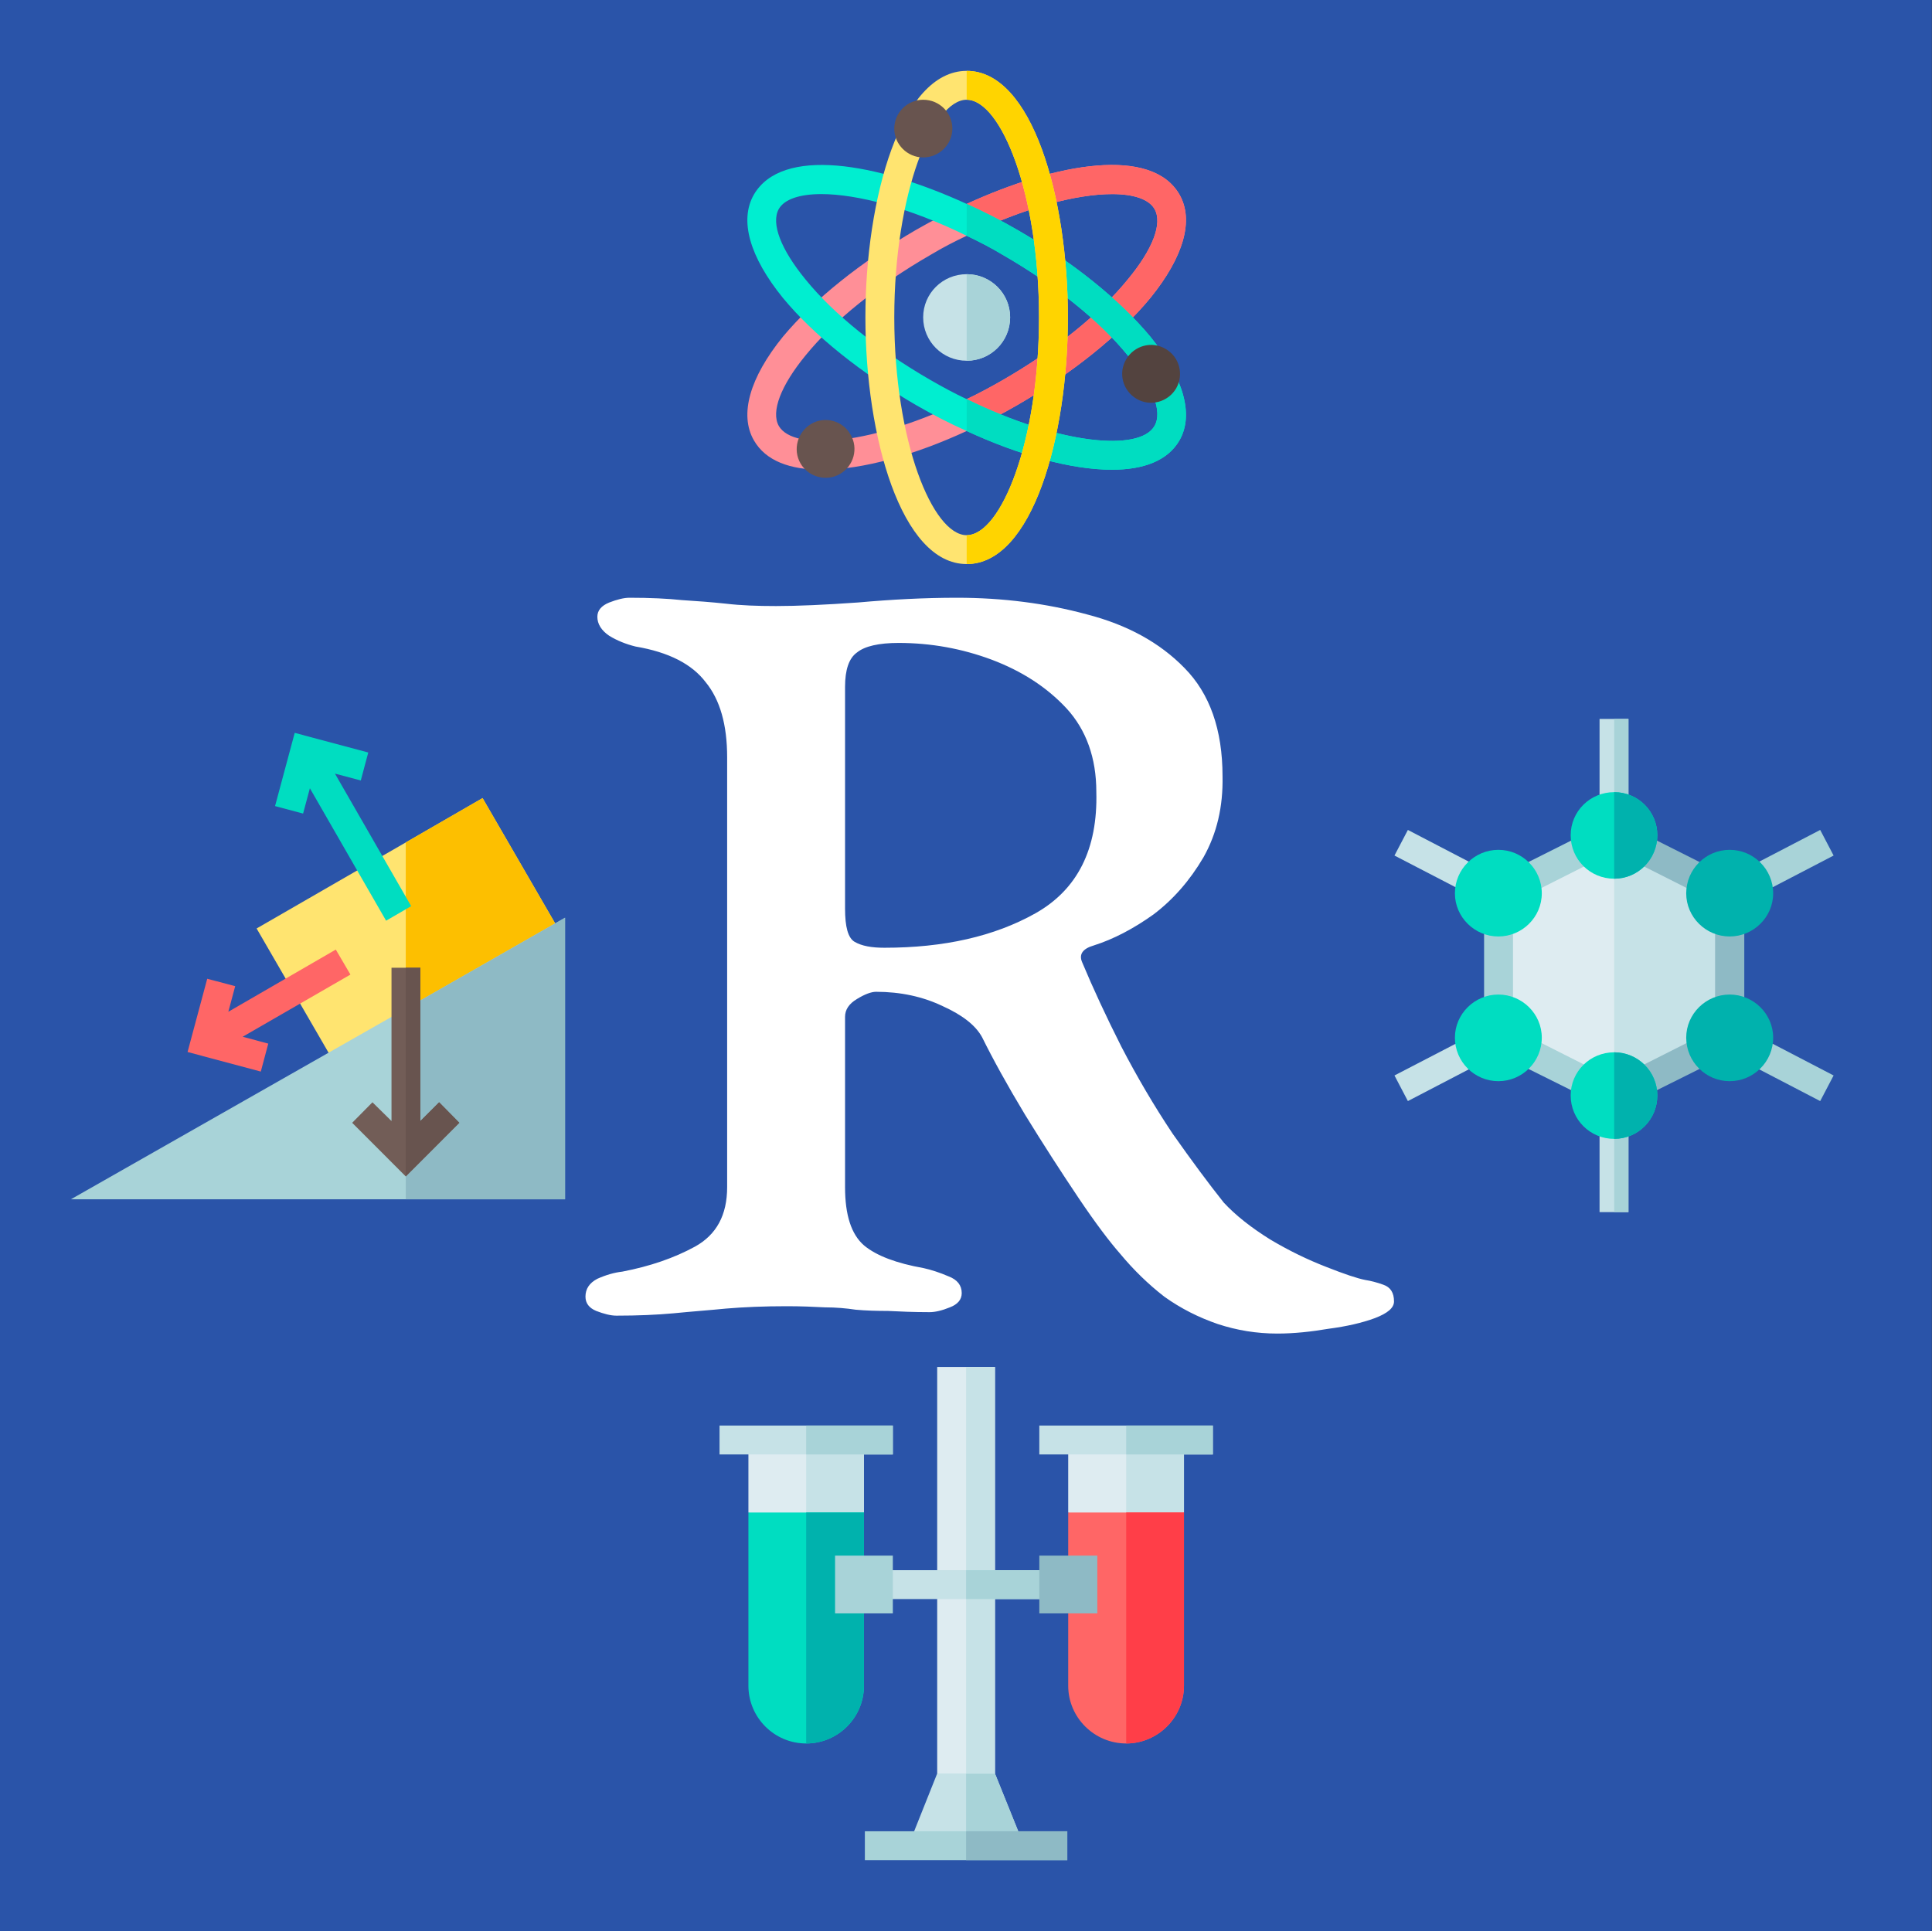 <?xml version="1.0" encoding="UTF-8" standalone="no"?>
<svg
   xmlns:dc="http://purl.org/dc/elements/1.1/"
   xmlns:cc="http://creativecommons.org/ns#"
   xmlns:rdf="http://www.w3.org/1999/02/22-rdf-syntax-ns#"
   xmlns:svg="http://www.w3.org/2000/svg"
   xmlns="http://www.w3.org/2000/svg"
   xmlns:xlink="http://www.w3.org/1999/xlink"
   xmlns:sodipodi="http://sodipodi.sourceforge.net/DTD/sodipodi-0.dtd"
   xmlns:inkscape="http://www.inkscape.org/namespaces/inkscape"
   width="25.35pt"
   height="25.34pt"
   viewBox="0 0 25.35 25.34"
   version="1.2"
   id="svg322"
   sodipodi:docname="icon.svg"
   inkscape:version="1.0.1 (c497b03c, 2020-09-10)">
  <rect x="0" y="0" width="25.35" height="25.34" fill="#333333" stroke="none"/>
  <sodipodi:namedview
     pagecolor="#ffffff"
     bordercolor="#666666"
     borderopacity="1"
     objecttolerance="10"
     gridtolerance="10"
     guidetolerance="10"
     inkscape:pageopacity="0"
     inkscape:pageshadow="2"
     inkscape:window-width="848"
     inkscape:window-height="480"
     id="namedview324"
     showgrid="false"
     inkscape:zoom="16.515391"
     inkscape:cx="16.9"
     inkscape:cy="16.893333"
     inkscape:window-x="0"
     inkscape:window-y="25"
     inkscape:window-maximized="0"
     inkscape:current-layer="svg322" />
  <defs
     id="defs117">
    <g
       id="g16">
      <symbol
         overflow="visible"
         id="glyph0-0">
        <path
           style="stroke:none;"
           d="M 1.031 0 L 1.031 -9.766 L 9.297 -9.766 L 9.297 0 Z M 2.062 -1.031 L 8.266 -1.031 L 8.266 -8.734 L 2.062 -8.734 Z M 2.062 -1.031 "
           id="path10" />
      </symbol>
      <symbol
         overflow="visible"
         id="glyph0-1">
        <path
           style="stroke:none;"
           d="M 9.703 0.297 C 9.43 0.297 9.172 0.254 8.922 0.172 C 8.672 0.086 8.438 -0.031 8.219 -0.188 C 8.008 -0.352 7.816 -0.539 7.641 -0.75 C 7.504 -0.906 7.32 -1.148 7.094 -1.484 C 6.863 -1.828 6.629 -2.191 6.391 -2.578 C 6.16 -2.961 5.973 -3.301 5.828 -3.594 C 5.742 -3.75 5.57 -3.883 5.312 -4 C 5.051 -4.125 4.758 -4.188 4.438 -4.188 C 4.375 -4.188 4.289 -4.156 4.188 -4.094 C 4.082 -4.031 4.031 -3.953 4.031 -3.859 L 4.031 -1.625 C 4.031 -1.258 4.113 -1.004 4.281 -0.859 C 4.445 -0.723 4.707 -0.625 5.062 -0.562 C 5.164 -0.539 5.273 -0.504 5.391 -0.453 C 5.504 -0.41 5.562 -0.336 5.562 -0.234 C 5.562 -0.148 5.508 -0.086 5.406 -0.047 C 5.301 -0.004 5.211 0.016 5.141 0.016 C 4.93 0.016 4.75 0.008 4.594 0 C 4.445 0 4.305 -0.004 4.172 -0.016 C 4.047 -0.035 3.91 -0.047 3.766 -0.047 C 3.617 -0.055 3.453 -0.062 3.266 -0.062 C 2.973 -0.062 2.707 -0.051 2.469 -0.031 C 2.238 -0.008 2.008 0.008 1.781 0.031 C 1.562 0.051 1.312 0.062 1.031 0.062 C 0.957 0.062 0.867 0.039 0.766 0 C 0.672 -0.039 0.625 -0.102 0.625 -0.188 C 0.625 -0.289 0.676 -0.367 0.781 -0.422 C 0.895 -0.473 1.004 -0.504 1.109 -0.516 C 1.473 -0.586 1.789 -0.695 2.062 -0.844 C 2.344 -1 2.484 -1.258 2.484 -1.625 L 2.484 -7.266 C 2.484 -7.691 2.391 -8.02 2.203 -8.25 C 2.023 -8.488 1.719 -8.645 1.281 -8.719 C 1.156 -8.75 1.039 -8.797 0.938 -8.859 C 0.832 -8.93 0.781 -9.016 0.781 -9.109 C 0.781 -9.191 0.832 -9.254 0.938 -9.297 C 1.039 -9.336 1.129 -9.359 1.203 -9.359 C 1.473 -9.359 1.703 -9.348 1.891 -9.328 C 2.086 -9.316 2.281 -9.301 2.469 -9.281 C 2.664 -9.258 2.883 -9.25 3.125 -9.25 C 3.406 -9.25 3.766 -9.266 4.203 -9.297 C 4.641 -9.336 5.07 -9.359 5.5 -9.359 C 6.102 -9.359 6.672 -9.285 7.203 -9.141 C 7.734 -9.004 8.16 -8.77 8.484 -8.438 C 8.816 -8.102 8.984 -7.629 8.984 -7.016 C 8.992 -6.617 8.91 -6.266 8.734 -5.953 C 8.555 -5.648 8.336 -5.398 8.078 -5.203 C 7.816 -5.016 7.555 -4.879 7.297 -4.797 C 7.148 -4.754 7.098 -4.68 7.141 -4.578 C 7.285 -4.234 7.457 -3.863 7.656 -3.469 C 7.863 -3.07 8.086 -2.691 8.328 -2.328 C 8.578 -1.973 8.801 -1.672 9 -1.422 C 9.156 -1.254 9.359 -1.094 9.609 -0.938 C 9.859 -0.789 10.102 -0.672 10.344 -0.578 C 10.582 -0.484 10.754 -0.426 10.859 -0.406 C 10.93 -0.395 11.008 -0.375 11.094 -0.344 C 11.188 -0.312 11.234 -0.238 11.234 -0.125 C 11.234 -0.039 11.148 0.031 10.984 0.094 C 10.816 0.156 10.613 0.203 10.375 0.234 C 10.145 0.273 9.922 0.297 9.703 0.297 Z M 4.547 -4.766 C 5.328 -4.766 5.988 -4.914 6.531 -5.219 C 7.082 -5.531 7.348 -6.062 7.328 -6.812 C 7.328 -7.258 7.195 -7.625 6.938 -7.906 C 6.676 -8.188 6.348 -8.398 5.953 -8.547 C 5.566 -8.691 5.16 -8.766 4.734 -8.766 C 4.473 -8.766 4.289 -8.723 4.188 -8.641 C 4.082 -8.566 4.031 -8.414 4.031 -8.188 L 4.031 -5.281 C 4.031 -5.039 4.07 -4.895 4.156 -4.844 C 4.25 -4.789 4.379 -4.766 4.547 -4.766 Z M 4.547 -4.766 "
           id="path13" />
      </symbol>
    </g>
    <clipPath
       id="clip1">
      <path
         d="M 0 0 L 25.352 0 L 25.352 25.34 L 0 25.34 Z M 0 0 "
         id="path18" />
    </clipPath>
    <clipPath
       id="clip2">
      <path
         d="M 9.445 2 L 15.906 2 L 15.906 7 L 9.445 7 Z M 9.445 2 "
         id="path21" />
    </clipPath>
    <clipPath
       id="clip3">
      <path
         d="M 12 2 L 15.906 2 L 15.906 6 L 12 6 Z M 12 2 "
         id="path24" />
    </clipPath>
    <clipPath
       id="clip4">
      <path
         d="M 9.445 2 L 15.906 2 L 15.906 7 L 9.445 7 Z M 9.445 2 "
         id="path27" />
    </clipPath>
    <clipPath
       id="clip5">
      <path
         d="M 12 2 L 15.906 2 L 15.906 7 L 12 7 Z M 12 2 "
         id="path30" />
    </clipPath>
    <clipPath
       id="clip6">
      <path
         d="M 11 0.93 L 15 0.93 L 15 7.402 L 11 7.402 Z M 11 0.93 "
         id="path33" />
    </clipPath>
    <clipPath
       id="clip7">
      <path
         d="M 12 0.93 L 15 0.93 L 15 7.402 L 12 7.402 Z M 12 0.93 "
         id="path36" />
    </clipPath>
    <clipPath
       id="clip8">
      <path
         d="M 14 4 L 15.906 4 L 15.906 6 L 14 6 Z M 14 4 "
         id="path39" />
    </clipPath>
    <clipPath
       id="clip9">
      <path
         d="M 11 22 L 14 22 L 14 24.41 L 11 24.41 Z M 11 22 "
         id="path42" />
    </clipPath>
    <clipPath
       id="clip10">
      <path
         d="M 12 22 L 14 22 L 14 24.41 L 12 24.41 Z M 12 22 "
         id="path45" />
    </clipPath>
    <clipPath
       id="clip11">
      <path
         d="M 12 17.938 L 14 17.938 L 14 24 L 12 24 Z M 12 17.938 "
         id="path48" />
    </clipPath>
    <clipPath
       id="clip12">
      <path
         d="M 14 18 L 15.914 18 L 15.914 21 L 14 21 Z M 14 18 "
         id="path51" />
    </clipPath>
    <clipPath
       id="clip13">
      <path
         d="M 14 19 L 15.914 19 L 15.914 23 L 14 23 Z M 14 19 "
         id="path54" />
    </clipPath>
    <clipPath
       id="clip14">
      <path
         d="M 13 18 L 15.914 18 L 15.914 20 L 13 20 Z M 13 18 "
         id="path57" />
    </clipPath>
    <clipPath
       id="clip15">
      <path
         d="M 14 18 L 15.914 18 L 15.914 20 L 14 20 Z M 14 18 "
         id="path60" />
    </clipPath>
    <clipPath
       id="clip16">
      <path
         d="M 9.441 18 L 12 18 L 12 21 L 9.441 21 Z M 9.441 18 "
         id="path63" />
    </clipPath>
    <clipPath
       id="clip17">
      <path
         d="M 9.441 19 L 12 19 L 12 23 L 9.441 23 Z M 9.441 19 "
         id="path66" />
    </clipPath>
    <clipPath
       id="clip18">
      <path
         d="M 9.441 18 L 12 18 L 12 20 L 9.441 20 Z M 9.441 18 "
         id="path69" />
    </clipPath>
    <clipPath
       id="clip19">
      <path
         d="M 11 24 L 15 24 L 15 24.41 L 11 24.41 Z M 11 24 "
         id="path72" />
    </clipPath>
    <clipPath
       id="clip20">
      <path
         d="M 12 24 L 15 24 L 15 24.41 L 12 24.41 Z M 12 24 "
         id="path75" />
    </clipPath>
    <clipPath
       id="clip21">
      <path
         d="M 20 14 L 22 14 L 22 15.906 L 20 15.906 Z M 20 14 "
         id="path78" />
    </clipPath>
    <clipPath
       id="clip22">
      <path
         d="M 20 9.434 L 22 9.434 L 22 11 L 20 11 Z M 20 9.434 "
         id="path81" />
    </clipPath>
    <clipPath
       id="clip23">
      <path
         d="M 22 10 L 24.418 10 L 24.418 12 L 22 12 Z M 22 10 "
         id="path84" />
    </clipPath>
    <clipPath
       id="clip24">
      <path
         d="M 22 13 L 24.418 13 L 24.418 15 L 22 15 Z M 22 13 "
         id="path87" />
    </clipPath>
    <clipPath
       id="clip25">
      <path
         d="M 21 9.434 L 22 9.434 L 22 11 L 21 11 Z M 21 9.434 "
         id="path90" />
    </clipPath>
    <clipPath
       id="clip26">
      <path
         d="M 21 14 L 22 14 L 22 15.906 L 21 15.906 Z M 21 14 "
         id="path93" />
    </clipPath>
    <clipPath
       id="clip27">
      <path
         d="M 3 10 L 7.414 10 L 7.414 14 L 3 14 Z M 3 10 "
         id="path96" />
    </clipPath>
    <clipPath
       id="clip28">
      <path
         d="M 5 10 L 7.414 10 L 7.414 14 L 5 14 Z M 5 10 "
         id="path99" />
    </clipPath>
    <clipPath
       id="clip29">
      <path
         d="M 0.93 12 L 7.414 12 L 7.414 15.906 L 0.93 15.906 Z M 0.93 12 "
         id="path102" />
    </clipPath>
    <clipPath
       id="clip30">
      <path
         d="M 5 12 L 7.414 12 L 7.414 15.906 L 5 15.906 Z M 5 12 "
         id="path105" />
    </clipPath>
    <clipPath
       id="clip31">
      <path
         d="M 4 12 L 7 12 L 7 15.906 L 4 15.906 Z M 4 12 "
         id="path108" />
    </clipPath>
    <clipPath
       id="clip32">
      <path
         d="M 3 9.434 L 6 9.434 L 6 13 L 3 13 Z M 3 9.434 "
         id="path111" />
    </clipPath>
    <clipPath
       id="clip33">
      <path
         d="M 5 12 L 7 12 L 7 15.906 L 5 15.906 Z M 5 12 "
         id="path114" />
    </clipPath>
  </defs>
  <g
     id="surface3031">
    <g
       clip-path="url(#clip1)"
       clip-rule="nonzero"
       id="g121">
      <path
         style=" stroke:none;fill-rule:nonzero;fill:rgb(16.47%,32.941%,66.275%);fill-opacity:1;"
         d="M 0 25.34 L 25.348 25.34 L 25.348 -0.004 L 0 -0.004 Z M 0 25.34 "
         id="path119" />
    </g>
    <g
       style="fill:rgb(100%,100%,100%);fill-opacity:1;"
       id="g125">
      <use
         xlink:href="#glyph0-1"
         x="7.057"
         y="17.203"
         id="use123" />
    </g>
    <path
       style=" stroke:none;fill-rule:nonzero;fill:rgb(77.647%,88.628%,90.588%);fill-opacity:1;"
       d="M 12.684 3.598 C 12.367 3.598 12.113 3.852 12.113 4.164 C 12.113 4.48 12.367 4.734 12.684 4.734 C 13 4.734 13.254 4.48 13.254 4.164 C 13.254 3.852 13 3.598 12.684 3.598 Z M 12.684 3.598 "
       id="path127" />
    <g
       clip-path="url(#clip2)"
       clip-rule="nonzero"
       id="g131">
      <path
         style=" stroke:none;fill-rule:nonzero;fill:rgb(100%,56.079%,59.216%);fill-opacity:1;"
         d="M 15.477 2.555 C 15.117 1.922 13.875 2.129 12.684 2.676 C 12.461 2.777 12.238 2.891 12.02 3.016 C 11.301 3.434 10.68 3.93 10.273 4.418 C 9.836 4.957 9.699 5.441 9.891 5.777 C 10.047 6.051 10.371 6.164 10.781 6.164 C 11.316 6.164 12.008 5.969 12.684 5.656 C 12.91 5.555 13.133 5.441 13.348 5.316 C 14.07 4.898 14.688 4.402 15.094 3.91 C 15.531 3.371 15.668 2.891 15.477 2.555 Z M 14.797 3.668 C 14.426 4.125 13.84 4.594 13.156 4.988 C 13 5.078 12.84 5.164 12.684 5.238 C 11.465 5.836 10.418 5.93 10.219 5.59 C 10.113 5.402 10.246 5.059 10.57 4.664 C 10.941 4.207 11.527 3.738 12.211 3.344 C 12.367 3.25 12.527 3.168 12.684 3.094 C 13.441 2.723 14.129 2.547 14.594 2.547 C 14.871 2.547 15.074 2.613 15.148 2.742 C 15.258 2.93 15.125 3.273 14.797 3.668 Z M 14.797 3.668 "
         id="path129" />
    </g>
    <g
       clip-path="url(#clip3)"
       clip-rule="nonzero"
       id="g135">
      <path
         style=" stroke:none;fill-rule:nonzero;fill:rgb(100%,39.999%,39.999%);fill-opacity:1;"
         d="M 15.094 3.91 C 14.688 4.402 14.07 4.898 13.348 5.316 C 13.133 5.441 12.91 5.555 12.684 5.656 L 12.684 5.238 C 12.84 5.164 13 5.078 13.156 4.988 C 13.84 4.594 14.426 4.125 14.797 3.668 C 15.125 3.273 15.258 2.93 15.148 2.742 C 15.074 2.613 14.871 2.547 14.594 2.547 C 14.129 2.547 13.441 2.723 12.684 3.094 L 12.684 2.676 C 13.875 2.129 15.117 1.922 15.477 2.555 C 15.668 2.891 15.531 3.371 15.094 3.91 Z M 15.094 3.91 "
         id="path133" />
    </g>
    <g
       clip-path="url(#clip4)"
       clip-rule="nonzero"
       id="g139">
      <path
         style=" stroke:none;fill-rule:nonzero;fill:rgb(0%,93.333%,81.569%);fill-opacity:1;"
         d="M 15.094 4.418 C 14.688 3.93 14.07 3.434 13.348 3.016 C 13.133 2.891 12.906 2.777 12.684 2.676 C 11.492 2.129 10.258 1.922 9.891 2.555 C 9.699 2.891 9.836 3.371 10.273 3.91 C 10.68 4.402 11.301 4.898 12.02 5.316 C 12.238 5.441 12.457 5.555 12.684 5.656 C 13.359 5.969 14.051 6.164 14.59 6.164 C 14.996 6.164 15.32 6.051 15.477 5.777 C 15.668 5.441 15.531 4.957 15.094 4.418 Z M 15.148 5.59 C 14.953 5.93 13.902 5.836 12.684 5.238 C 12.527 5.164 12.367 5.078 12.211 4.988 C 11.527 4.594 10.941 4.125 10.57 3.668 C 10.246 3.273 10.113 2.93 10.219 2.742 C 10.293 2.613 10.496 2.547 10.777 2.547 C 11.238 2.547 11.93 2.723 12.684 3.094 C 12.84 3.168 13 3.25 13.156 3.344 C 13.84 3.738 14.426 4.207 14.797 4.664 C 15.125 5.059 15.258 5.402 15.148 5.59 Z M 15.148 5.59 "
         id="path137" />
    </g>
    <g
       clip-path="url(#clip5)"
       clip-rule="nonzero"
       id="g143">
      <path
         style=" stroke:none;fill-rule:nonzero;fill:rgb(0%,86.667%,75.687%);fill-opacity:1;"
         d="M 15.477 5.777 C 15.32 6.051 14.996 6.164 14.59 6.164 C 14.051 6.164 13.359 5.969 12.684 5.656 L 12.684 5.238 C 13.902 5.836 14.953 5.93 15.148 5.59 C 15.258 5.402 15.125 5.059 14.797 4.664 C 14.426 4.207 13.84 3.738 13.156 3.344 C 13 3.25 12.84 3.168 12.684 3.094 L 12.684 2.676 C 12.906 2.777 13.133 2.891 13.348 3.016 C 14.07 3.434 14.688 3.93 15.094 4.418 C 15.531 4.957 15.668 5.441 15.477 5.777 Z M 15.477 5.777 "
         id="path141" />
    </g>
    <g
       clip-path="url(#clip6)"
       clip-rule="nonzero"
       id="g147">
      <path
         style=" stroke:none;fill-rule:nonzero;fill:rgb(100%,89.412%,43.921%);fill-opacity:1;"
         d="M 12.684 0.93 C 11.824 0.93 11.355 2.602 11.355 4.164 C 11.355 5.727 11.824 7.402 12.684 7.402 C 13.547 7.402 14.012 5.727 14.012 4.164 C 14.012 2.602 13.547 0.93 12.684 0.93 Z M 12.684 7.023 C 12.238 7.023 11.734 5.793 11.734 4.164 C 11.734 2.539 12.238 1.309 12.684 1.309 C 13.133 1.309 13.633 2.539 13.633 4.164 C 13.633 5.793 13.133 7.023 12.684 7.023 Z M 12.684 7.023 "
         id="path145" />
    </g>
    <g
       clip-path="url(#clip7)"
       clip-rule="nonzero"
       id="g151">
      <path
         style=" stroke:none;fill-rule:nonzero;fill:rgb(100%,83.138%,0%);fill-opacity:1;"
         d="M 14.012 4.164 C 14.012 5.727 13.547 7.402 12.684 7.402 L 12.684 7.023 C 13.133 7.023 13.633 5.793 13.633 4.164 C 13.633 2.539 13.133 1.309 12.684 1.309 L 12.684 0.93 C 13.547 0.93 14.012 2.602 14.012 4.164 Z M 14.012 4.164 "
         id="path149" />
    </g>
    <path
       style=" stroke:none;fill-rule:nonzero;fill:rgb(40.784%,32.941%,30.98%);fill-opacity:1;"
       d="M 12.113 2.066 C 11.906 2.066 11.734 1.895 11.734 1.688 C 11.734 1.477 11.906 1.309 12.113 1.309 C 12.324 1.309 12.496 1.477 12.496 1.688 C 12.496 1.895 12.324 2.066 12.113 2.066 Z M 12.113 2.066 "
       id="path153" />
    <path
       style=" stroke:none;fill-rule:nonzero;fill:rgb(40.784%,32.941%,30.98%);fill-opacity:1;"
       d="M 10.504 6.082 C 10.398 5.898 10.465 5.668 10.645 5.562 C 10.824 5.457 11.059 5.52 11.16 5.703 C 11.266 5.883 11.203 6.113 11.023 6.219 C 10.844 6.324 10.609 6.262 10.504 6.082 Z M 10.504 6.082 "
       id="path155" />
    <g
       clip-path="url(#clip8)"
       clip-rule="nonzero"
       id="g159">
      <path
         style=" stroke:none;fill-rule:nonzero;fill:rgb(32.549%,26.274%,24.706%);fill-opacity:1;"
         d="M 14.914 5.234 C 14.734 5.129 14.668 4.898 14.777 4.715 C 14.879 4.539 15.109 4.469 15.293 4.578 C 15.477 4.684 15.535 4.914 15.434 5.094 C 15.328 5.277 15.094 5.34 14.914 5.234 Z M 14.914 5.234 "
         id="path157" />
    </g>
    <path
       style=" stroke:none;fill-rule:nonzero;fill:rgb(65.883%,82.745%,84.706%);fill-opacity:1;"
       d="M 13.254 4.164 C 13.254 4.48 13 4.734 12.684 4.734 L 12.684 3.598 C 13 3.598 13.254 3.852 13.254 4.164 Z M 13.254 4.164 "
       id="path161" />
    <g
       clip-path="url(#clip9)"
       clip-rule="nonzero"
       id="g165">
      <path
         style=" stroke:none;fill-rule:nonzero;fill:rgb(77.647%,88.628%,90.588%);fill-opacity:1;"
         d="M 13.438 24.223 L 11.918 24.223 L 12.297 23.273 L 12.676 22.879 L 13.055 23.273 Z M 13.438 24.223 "
         id="path163" />
    </g>
    <g
       clip-path="url(#clip10)"
       clip-rule="nonzero"
       id="g169">
      <path
         style=" stroke:none;fill-rule:nonzero;fill:rgb(65.883%,82.745%,84.706%);fill-opacity:1;"
         d="M 13.055 23.273 L 13.438 24.223 L 12.676 24.223 L 12.676 22.879 Z M 13.055 23.273 "
         id="path167" />
    </g>
    <g
       clip-path="url(#clip11)"
       clip-rule="nonzero"
       id="g175">
      <path
         style=" stroke:none;fill-rule:nonzero;fill:rgb(87.059%,92.549%,94.51%);fill-opacity:1;"
         d="M 12.297 23.273 L 13.055 23.273 L 13.055 17.938 L 12.297 17.938 Z M 12.297 23.273 "
         id="path171" />
      <path
         style=" stroke:none;fill-rule:nonzero;fill:rgb(77.647%,88.628%,90.588%);fill-opacity:1;"
         d="M 12.676 23.273 L 13.055 23.273 L 13.055 17.938 L 12.676 17.938 Z M 12.676 23.273 "
         id="path173" />
    </g>
    <g
       clip-path="url(#clip12)"
       clip-rule="nonzero"
       id="g181">
      <path
         style=" stroke:none;fill-rule:nonzero;fill:rgb(87.059%,92.549%,94.51%);fill-opacity:1;"
         d="M 15.535 18.898 L 15.535 19.848 L 14.777 20.227 L 14.016 19.848 L 14.016 18.898 Z M 15.535 18.898 "
         id="path177" />
      <path
         style=" stroke:none;fill-rule:nonzero;fill:rgb(77.647%,88.628%,90.588%);fill-opacity:1;"
         d="M 15.535 18.898 L 15.535 19.848 L 14.777 20.227 L 14.777 18.898 Z M 15.535 18.898 "
         id="path179" />
    </g>
    <g
       clip-path="url(#clip13)"
       clip-rule="nonzero"
       id="g187">
      <path
         style=" stroke:none;fill-rule:nonzero;fill:rgb(100%,39.999%,39.999%);fill-opacity:1;"
         d="M 15.535 19.848 L 15.535 22.121 C 15.535 22.539 15.191 22.879 14.777 22.879 C 14.359 22.879 14.016 22.539 14.016 22.121 L 14.016 19.848 Z M 15.535 19.848 "
         id="path183" />
      <path
         style=" stroke:none;fill-rule:nonzero;fill:rgb(100%,24.313%,28.235%);fill-opacity:1;"
         d="M 14.777 19.848 L 15.535 19.848 L 15.535 22.121 C 15.535 22.539 15.191 22.879 14.777 22.879 Z M 14.777 19.848 "
         id="path185" />
    </g>
    <g
       clip-path="url(#clip14)"
       clip-rule="nonzero"
       id="g191">
      <path
         style=" stroke:none;fill-rule:nonzero;fill:rgb(77.647%,88.628%,90.588%);fill-opacity:1;"
         d="M 13.637 19.086 L 15.914 19.086 L 15.914 18.707 L 13.637 18.707 Z M 13.637 19.086 "
         id="path189" />
    </g>
    <g
       clip-path="url(#clip15)"
       clip-rule="nonzero"
       id="g195">
      <path
         style=" stroke:none;fill-rule:nonzero;fill:rgb(65.883%,82.745%,84.706%);fill-opacity:1;"
         d="M 14.777 19.086 L 15.914 19.086 L 15.914 18.707 L 14.777 18.707 Z M 14.777 19.086 "
         id="path193" />
    </g>
    <g
       clip-path="url(#clip16)"
       clip-rule="nonzero"
       id="g199">
      <path
         style=" stroke:none;fill-rule:nonzero;fill:rgb(87.059%,92.549%,94.51%);fill-opacity:1;"
         d="M 11.336 18.898 L 11.336 19.848 L 10.578 20.227 L 9.82 19.848 L 9.82 18.898 Z M 11.336 18.898 "
         id="path197" />
    </g>
    <path
       style=" stroke:none;fill-rule:nonzero;fill:rgb(77.647%,88.628%,90.588%);fill-opacity:1;"
       d="M 11.336 18.898 L 11.336 19.848 L 10.578 20.227 L 10.578 18.898 Z M 11.336 18.898 "
       id="path201" />
    <g
       clip-path="url(#clip17)"
       clip-rule="nonzero"
       id="g205">
      <path
         style=" stroke:none;fill-rule:nonzero;fill:rgb(0%,86.667%,75.687%);fill-opacity:1;"
         d="M 11.336 19.848 L 11.336 22.121 C 11.336 22.539 10.996 22.879 10.578 22.879 C 10.16 22.879 9.82 22.539 9.82 22.121 L 9.82 19.848 Z M 11.336 19.848 "
         id="path203" />
    </g>
    <path
       style=" stroke:none;fill-rule:nonzero;fill:rgb(0%,69.804%,67.844%);fill-opacity:1;"
       d="M 10.578 19.848 L 11.336 19.848 L 11.336 22.121 C 11.336 22.539 10.996 22.879 10.578 22.879 Z M 10.578 19.848 "
       id="path207" />
    <g
       clip-path="url(#clip18)"
       clip-rule="nonzero"
       id="g211">
      <path
         style=" stroke:none;fill-rule:nonzero;fill:rgb(77.647%,88.628%,90.588%);fill-opacity:1;"
         d="M 9.441 19.086 L 11.715 19.086 L 11.715 18.707 L 9.441 18.707 Z M 9.441 19.086 "
         id="path209" />
    </g>
    <path
       style=" stroke:none;fill-rule:nonzero;fill:rgb(65.883%,82.745%,84.706%);fill-opacity:1;"
       d="M 10.578 19.086 L 11.715 19.086 L 11.715 18.707 L 10.578 18.707 Z M 10.578 19.086 "
       id="path213" />
    <path
       style=" stroke:none;fill-rule:nonzero;fill:rgb(77.647%,88.628%,90.588%);fill-opacity:1;"
       d="M 11.527 20.984 L 13.828 20.984 L 13.828 20.605 L 11.527 20.605 Z M 11.527 20.984 "
       id="path215" />
    <g
       clip-path="url(#clip19)"
       clip-rule="nonzero"
       id="g219">
      <path
         style=" stroke:none;fill-rule:nonzero;fill:rgb(65.883%,82.745%,84.706%);fill-opacity:1;"
         d="M 11.348 24.41 L 14.004 24.41 L 14.004 24.031 L 11.348 24.031 Z M 11.348 24.41 "
         id="path217" />
    </g>
    <path
       style=" stroke:none;fill-rule:nonzero;fill:rgb(65.883%,82.745%,84.706%);fill-opacity:1;"
       d="M 10.957 21.172 L 11.715 21.172 L 11.715 20.414 L 10.957 20.414 Z M 10.957 21.172 "
       id="path221" />
    <path
       style=" stroke:none;fill-rule:nonzero;fill:rgb(65.883%,82.745%,84.706%);fill-opacity:1;"
       d="M 12.676 20.984 L 13.828 20.984 L 13.828 20.605 L 12.676 20.605 Z M 12.676 20.984 "
       id="path223" />
    <g
       clip-path="url(#clip20)"
       clip-rule="nonzero"
       id="g227">
      <path
         style=" stroke:none;fill-rule:nonzero;fill:rgb(55.687%,72.942%,77.255%);fill-opacity:1;"
         d="M 12.676 24.41 L 14.004 24.41 L 14.004 24.031 L 12.676 24.031 Z M 12.676 24.41 "
         id="path225" />
    </g>
    <path
       style=" stroke:none;fill-rule:nonzero;fill:rgb(55.687%,72.942%,77.255%);fill-opacity:1;"
       d="M 13.637 21.172 L 14.398 21.172 L 14.398 20.414 L 13.637 20.414 Z M 13.637 21.172 "
       id="path229" />
    <path
       style=" stroke:none;fill-rule:nonzero;fill:rgb(87.059%,92.549%,94.51%);fill-opacity:1;"
       d="M 22.695 11.723 L 22.695 13.617 L 21.18 14.375 L 19.66 13.617 L 19.66 11.723 L 21.18 10.961 Z M 22.695 11.723 "
       id="path231" />
    <path
       style=" stroke:none;fill-rule:nonzero;fill:rgb(77.647%,88.628%,90.588%);fill-opacity:1;"
       d="M 22.695 11.723 L 22.695 13.617 L 21.18 14.375 L 21.18 10.961 Z M 22.695 11.723 "
       id="path233" />
    <g
       clip-path="url(#clip21)"
       clip-rule="nonzero"
       id="g237">
      <path
         style=" stroke:none;fill-rule:nonzero;fill:rgb(77.647%,88.628%,90.588%);fill-opacity:1;"
         d="M 20.988 15.906 L 21.367 15.906 L 21.367 14.758 L 20.988 14.758 Z M 20.988 15.906 "
         id="path235" />
    </g>
    <g
       clip-path="url(#clip22)"
       clip-rule="nonzero"
       id="g241">
      <path
         style=" stroke:none;fill-rule:nonzero;fill:rgb(77.647%,88.628%,90.588%);fill-opacity:1;"
         d="M 20.988 10.582 L 21.367 10.582 L 21.367 9.434 L 20.988 9.434 Z M 20.988 10.582 "
         id="path239" />
    </g>
    <path
       style=" stroke:none;fill-rule:nonzero;fill:rgb(65.883%,82.745%,84.706%);fill-opacity:1;"
       d="M 20.754 10.961 L 20.922 11.301 L 20.086 11.723 L 19.914 11.383 Z M 20.754 10.961 "
       id="path243" />
    <g
       clip-path="url(#clip23)"
       clip-rule="nonzero"
       id="g247">
      <path
         style=" stroke:none;fill-rule:nonzero;fill:rgb(65.883%,82.745%,84.706%);fill-opacity:1;"
         d="M 23.121 11.715 L 22.945 11.379 L 23.883 10.891 L 24.059 11.227 Z M 23.121 11.715 "
         id="path245" />
    </g>
    <path
       style=" stroke:none;fill-rule:nonzero;fill:rgb(55.687%,72.942%,77.255%);fill-opacity:1;"
       d="M 21.602 10.961 L 22.441 11.383 L 22.27 11.723 L 21.434 11.301 Z M 21.602 10.961 "
       id="path249" />
    <path
       style=" stroke:none;fill-rule:nonzero;fill:rgb(77.647%,88.628%,90.588%);fill-opacity:1;"
       d="M 18.473 14.449 L 18.297 14.113 L 19.238 13.625 L 19.41 13.961 Z M 18.473 14.449 "
       id="path251" />
    <path
       style=" stroke:none;fill-rule:nonzero;fill:rgb(65.883%,82.745%,84.706%);fill-opacity:1;"
       d="M 19.473 13.238 L 19.852 13.238 L 19.852 12.102 L 19.473 12.102 Z M 19.473 13.238 "
       id="path253" />
    <path
       style=" stroke:none;fill-rule:nonzero;fill:rgb(77.647%,88.628%,90.588%);fill-opacity:1;"
       d="M 19.238 11.715 L 18.297 11.227 L 18.473 10.891 L 19.41 11.379 Z M 19.238 11.715 "
       id="path255" />
    <path
       style=" stroke:none;fill-rule:nonzero;fill:rgb(65.883%,82.745%,84.706%);fill-opacity:1;"
       d="M 20.086 13.617 L 20.922 14.039 L 20.754 14.375 L 19.914 13.957 Z M 20.086 13.617 "
       id="path257" />
    <path
       style=" stroke:none;fill-rule:nonzero;fill:rgb(55.687%,72.942%,77.255%);fill-opacity:1;"
       d="M 22.27 13.617 L 22.441 13.957 L 21.602 14.375 L 21.434 14.039 Z M 22.27 13.617 "
       id="path259" />
    <g
       clip-path="url(#clip24)"
       clip-rule="nonzero"
       id="g263">
      <path
         style=" stroke:none;fill-rule:nonzero;fill:rgb(65.883%,82.745%,84.706%);fill-opacity:1;"
         d="M 23.883 14.449 L 22.945 13.961 L 23.121 13.625 L 24.059 14.113 Z M 23.883 14.449 "
         id="path261" />
    </g>
    <path
       style=" stroke:none;fill-rule:nonzero;fill:rgb(55.687%,72.942%,77.255%);fill-opacity:1;"
       d="M 22.504 13.238 L 22.887 13.238 L 22.887 12.102 L 22.504 12.102 Z M 22.504 13.238 "
       id="path265" />
    <g
       clip-path="url(#clip25)"
       clip-rule="nonzero"
       id="g269">
      <path
         style=" stroke:none;fill-rule:nonzero;fill:rgb(65.883%,82.745%,84.706%);fill-opacity:1;"
         d="M 21.18 10.582 L 21.367 10.582 L 21.367 9.434 L 21.18 9.434 Z M 21.18 10.582 "
         id="path267" />
    </g>
    <g
       clip-path="url(#clip26)"
       clip-rule="nonzero"
       id="g273">
      <path
         style=" stroke:none;fill-rule:nonzero;fill:rgb(65.883%,82.745%,84.706%);fill-opacity:1;"
         d="M 21.18 15.906 L 21.367 15.906 L 21.367 14.758 L 21.18 14.758 Z M 21.18 15.906 "
         id="path271" />
    </g>
    <path
       style=" stroke:none;fill-rule:nonzero;fill:rgb(0%,86.667%,75.687%);fill-opacity:1;"
       d="M 21.18 10.395 C 20.863 10.395 20.609 10.648 20.609 10.961 C 20.609 11.277 20.863 11.531 21.18 11.531 C 21.492 11.531 21.746 11.277 21.746 10.961 C 21.746 10.648 21.492 10.395 21.18 10.395 Z M 21.18 10.395 "
       id="path275" />
    <path
       style=" stroke:none;fill-rule:nonzero;fill:rgb(0%,69.804%,67.844%);fill-opacity:1;"
       d="M 21.18 11.531 L 21.18 10.395 C 21.492 10.395 21.746 10.648 21.746 10.961 C 21.746 11.277 21.492 11.531 21.18 11.531 Z M 21.18 11.531 "
       id="path277" />
    <path
       style=" stroke:none;fill-rule:nonzero;fill:rgb(0%,86.667%,75.687%);fill-opacity:1;"
       d="M 21.18 13.809 C 20.863 13.809 20.609 14.062 20.609 14.375 C 20.609 14.691 20.863 14.945 21.18 14.945 C 21.492 14.945 21.746 14.691 21.746 14.375 C 21.746 14.062 21.492 13.809 21.18 13.809 Z M 21.18 13.809 "
       id="path279" />
    <path
       style=" stroke:none;fill-rule:nonzero;fill:rgb(0%,69.804%,67.844%);fill-opacity:1;"
       d="M 22.695 12.289 C 22.383 12.289 22.125 12.035 22.125 11.723 C 22.125 11.406 22.383 11.152 22.695 11.152 C 23.008 11.152 23.266 11.406 23.266 11.723 C 23.266 12.035 23.008 12.289 22.695 12.289 Z M 22.695 12.289 "
       id="path281" />
    <path
       style=" stroke:none;fill-rule:nonzero;fill:rgb(0%,69.804%,67.844%);fill-opacity:1;"
       d="M 22.695 14.188 C 22.383 14.188 22.125 13.934 22.125 13.617 C 22.125 13.305 22.383 13.051 22.695 13.051 C 23.008 13.051 23.266 13.305 23.266 13.617 C 23.266 13.934 23.008 14.188 22.695 14.188 Z M 22.695 14.188 "
       id="path283" />
    <path
       style=" stroke:none;fill-rule:nonzero;fill:rgb(0%,69.804%,67.844%);fill-opacity:1;"
       d="M 21.746 14.375 C 21.746 14.691 21.492 14.945 21.18 14.945 L 21.18 13.809 C 21.492 13.809 21.746 14.062 21.746 14.375 Z M 21.746 14.375 "
       id="path285" />
    <path
       style=" stroke:none;fill-rule:nonzero;fill:rgb(0%,86.667%,75.687%);fill-opacity:1;"
       d="M 19.66 14.188 C 19.348 14.188 19.09 13.934 19.09 13.617 C 19.09 13.305 19.348 13.051 19.66 13.051 C 19.973 13.051 20.23 13.305 20.23 13.617 C 20.23 13.934 19.973 14.188 19.66 14.188 Z M 19.66 14.188 "
       id="path287" />
    <path
       style=" stroke:none;fill-rule:nonzero;fill:rgb(0%,86.667%,75.687%);fill-opacity:1;"
       d="M 19.66 12.289 C 19.348 12.289 19.09 12.035 19.09 11.723 C 19.09 11.406 19.348 11.152 19.66 11.152 C 19.973 11.152 20.23 11.406 20.23 11.723 C 20.23 12.035 19.973 12.289 19.66 12.289 Z M 19.66 12.289 "
       id="path289" />
    <g
       clip-path="url(#clip27)"
       clip-rule="nonzero"
       id="g293">
      <path
         style=" stroke:none;fill-rule:nonzero;fill:rgb(100%,89.412%,43.921%);fill-opacity:1;"
         d="M 7.379 12.281 L 5.324 13.469 L 4.414 13.992 L 3.367 12.184 L 5.324 11.055 L 6.332 10.473 Z M 7.379 12.281 "
         id="path291" />
    </g>
    <g
       clip-path="url(#clip28)"
       clip-rule="nonzero"
       id="g297">
      <path
         style=" stroke:none;fill-rule:nonzero;fill:rgb(99.216%,74.902%,0%);fill-opacity:1;"
         d="M 7.379 12.281 L 5.324 13.469 L 5.324 11.055 L 6.332 10.473 Z M 7.379 12.281 "
         id="path295" />
    </g>
    <g
       clip-path="url(#clip29)"
       clip-rule="nonzero"
       id="g301">
      <path
         style=" stroke:none;fill-rule:nonzero;fill:rgb(65.883%,82.745%,84.706%);fill-opacity:1;"
         d="M 5.324 13.238 L 0.93 15.738 L 7.414 15.738 L 7.414 12.043 Z M 5.324 13.238 "
         id="path299" />
    </g>
    <g
       clip-path="url(#clip30)"
       clip-rule="nonzero"
       id="g305">
      <path
         style=" stroke:none;fill-rule:nonzero;fill:rgb(55.687%,72.942%,77.255%);fill-opacity:1;"
         d="M 7.414 12.043 L 7.414 15.738 L 5.324 15.738 L 5.324 13.238 Z M 7.414 12.043 "
         id="path303" />
    </g>
    <g
       clip-path="url(#clip31)"
       clip-rule="nonzero"
       id="g309">
      <path
         style=" stroke:none;fill-rule:nonzero;fill:rgb(44.705%,36.47%,34.117%);fill-opacity:1;"
         d="M 6.027 14.734 L 5.324 15.438 L 4.621 14.734 L 4.887 14.465 L 5.137 14.711 L 5.137 12.699 L 5.516 12.699 L 5.516 14.711 L 5.762 14.465 Z M 6.027 14.734 "
         id="path307" />
    </g>
    <path
       style=" stroke:none;fill-rule:nonzero;fill:rgb(100%,39.999%,39.999%);fill-opacity:1;"
       d="M 4.598 12.789 L 4.406 12.461 L 2.996 13.277 L 3.086 12.941 L 2.719 12.844 L 2.461 13.805 L 3.422 14.062 L 3.52 13.695 L 3.184 13.605 Z M 4.598 12.789 "
       id="path311" />
    <g
       clip-path="url(#clip32)"
       clip-rule="nonzero"
       id="g315">
      <path
         style=" stroke:none;fill-rule:nonzero;fill:rgb(0%,86.667%,75.687%);fill-opacity:1;"
         d="M 5.395 11.891 L 4.395 10.152 L 4.734 10.242 L 4.832 9.875 L 3.867 9.617 L 3.609 10.578 L 3.977 10.676 L 4.066 10.344 L 5.066 12.082 Z M 5.395 11.891 "
         id="path313" />
    </g>
    <g
       clip-path="url(#clip33)"
       clip-rule="nonzero"
       id="g319">
      <path
         style=" stroke:none;fill-rule:nonzero;fill:rgb(40.784%,32.941%,30.98%);fill-opacity:1;"
         d="M 6.027 14.734 L 5.324 15.438 L 5.324 12.699 L 5.516 12.699 L 5.516 14.711 L 5.762 14.465 Z M 6.027 14.734 "
         id="path317" />
    </g>
  </g>
</svg>
